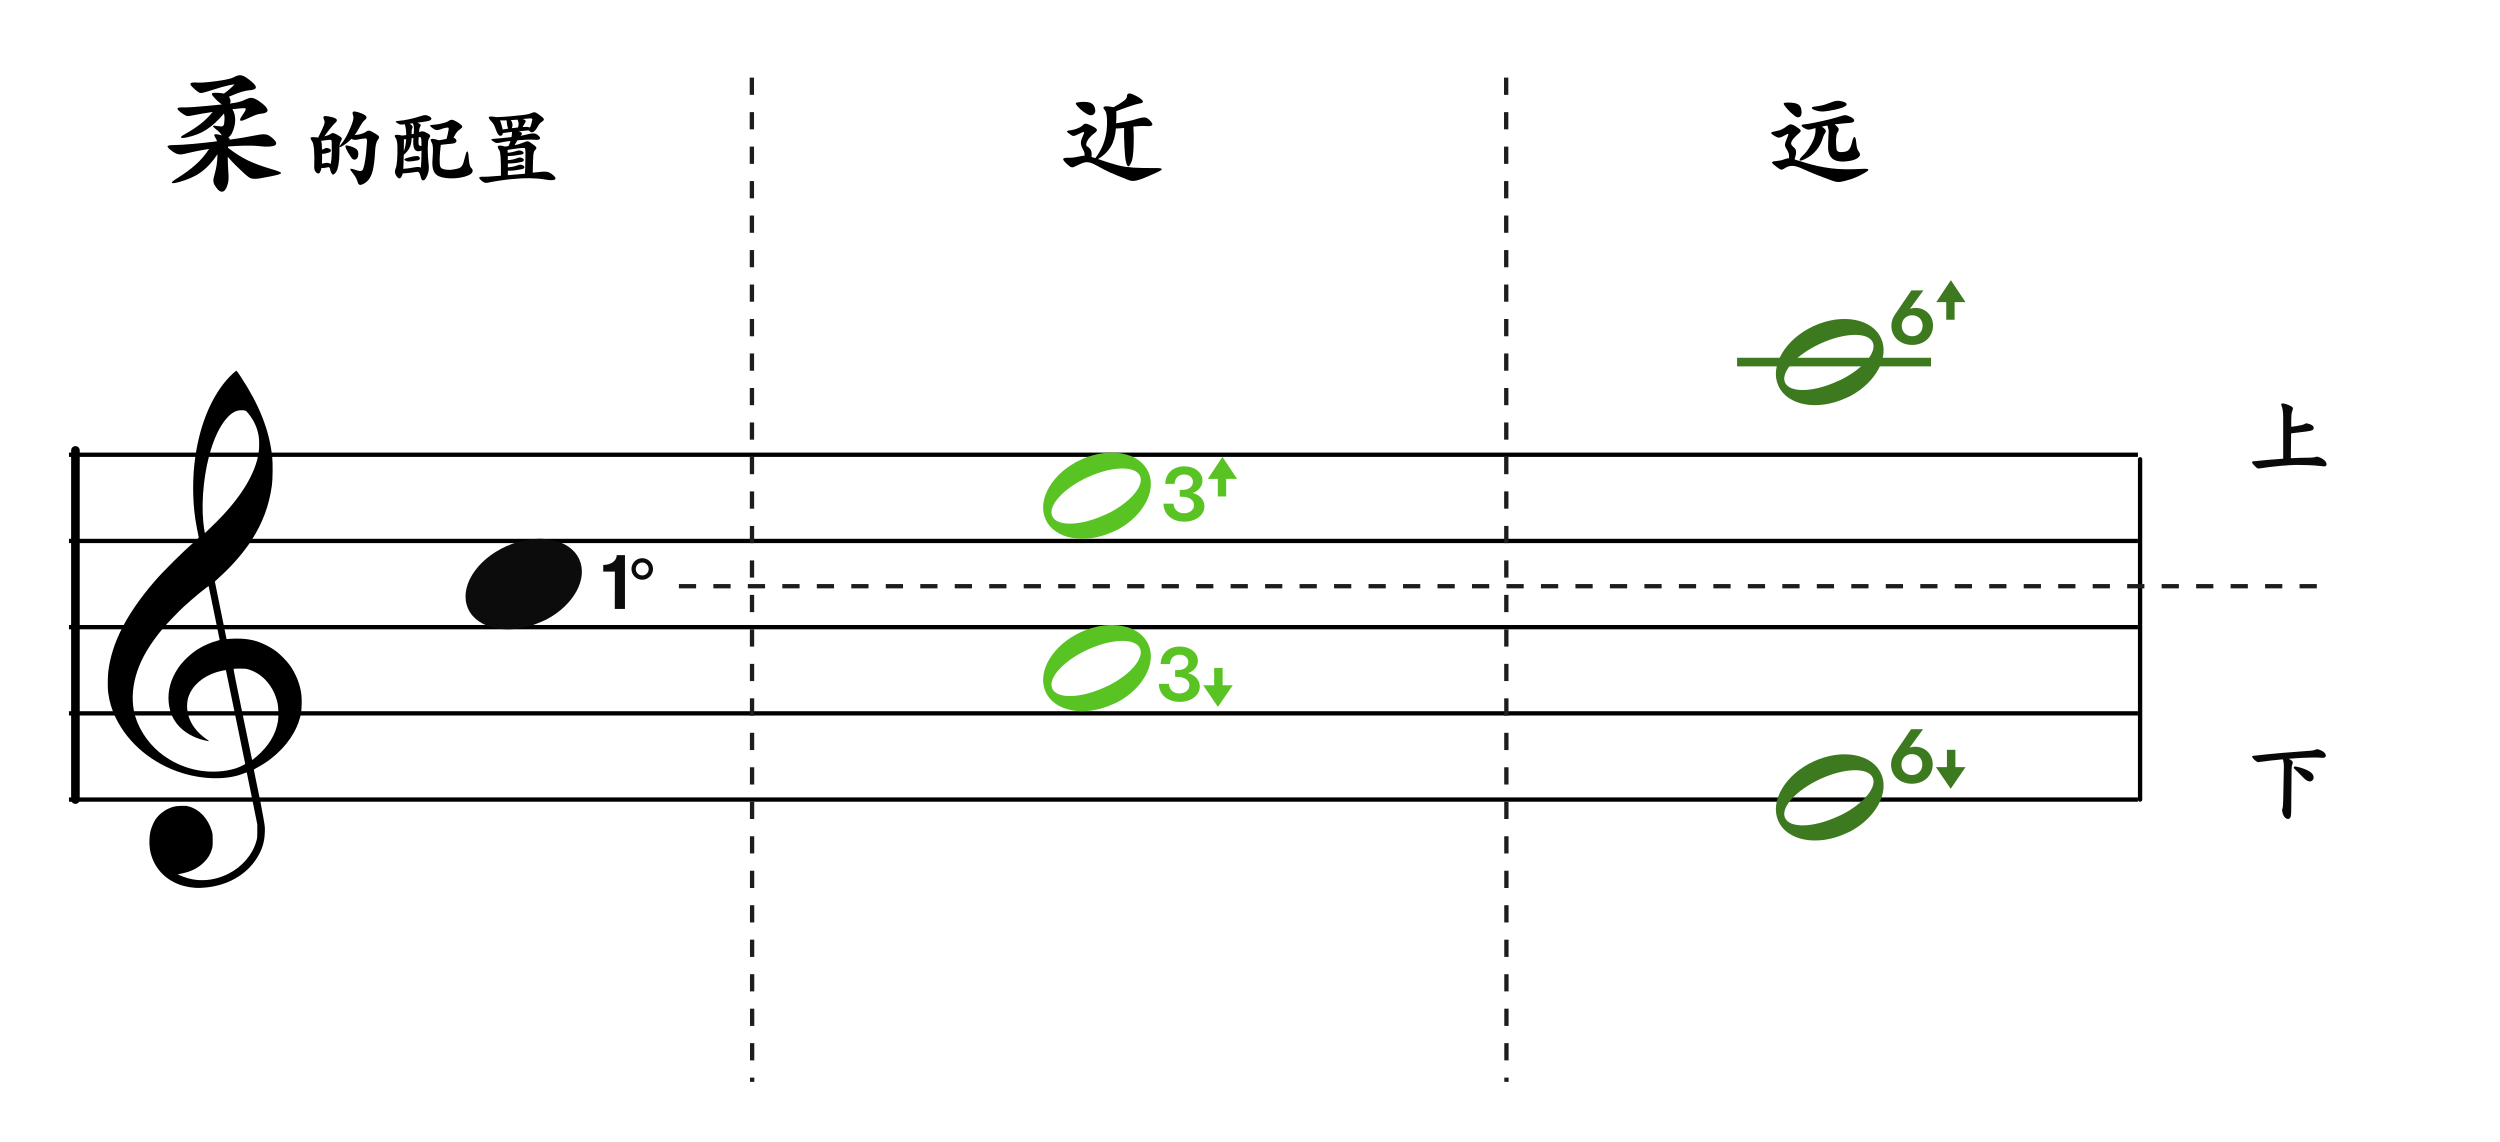 <?xml version="1.0" encoding="UTF-8" standalone="no"?><!DOCTYPE svg PUBLIC "-//W3C//DTD SVG 1.1//EN" "http://www.w3.org/Graphics/SVG/1.1/DTD/svg11.dtd"><svg width="580.0px" height="265.0px" viewBox="0 0 580 265" version="1.1" xmlns="http://www.w3.org/2000/svg" xmlns:xlink="http://www.w3.org/1999/xlink" xml:space="preserve" xmlns:serif="http://www.serif.com/" style="fill-rule:evenodd;clip-rule:evenodd;"><g id="M1-hamori-classification-juu"><g id="五線"><path id="horizon" d="M16,105.5l480,0" style="fill:none;stroke:#000;stroke-width:1px;"/><path id="horizon1" serif:id="horizon" d="M16,125.5l480,0" style="fill:none;stroke:#000;stroke-width:1px;"/><path id="horizon2" serif:id="horizon" d="M16,145.5l480,0" style="fill:none;stroke:#000;stroke-width:1px;"/><path id="horizon3" serif:id="horizon" d="M16,165.5l480,0" style="fill:none;stroke:#000;stroke-width:1px;"/><path id="horizon4" serif:id="horizon" d="M16,185.5l480,0" style="fill:none;stroke:#000;stroke-width:1px;"/></g><path id="bar" d="M17.5,104.5l-0,81" style="fill:none;stroke:#000;stroke-width:2px;stroke-linecap:round;stroke-linejoin:round;"/><path id="G-Clef" d="M45.162,205.963c-0.896,-0.067 -1.758,-0.212 -2.572,-0.434c-4.215,-1.144 -7.135,-4.322 -7.815,-8.51c-0.2,-1.227 -0.133,-3.147 0.148,-4.243c0.214,-0.839 0.733,-2.038 1.151,-2.663c0.705,-1.051 1.91,-2.046 3.112,-2.564c0.988,-0.428 1.52,-0.541 2.766,-0.585c0.988,-0.037 1.232,-0.021 1.803,0.127c2.488,0.639 4.503,2.772 5.377,5.693c0.197,0.66 0.215,0.827 0.219,2.125c0.003,1.232 -0.018,1.489 -0.173,2.037c-0.344,1.217 -0.932,2.198 -1.871,3.115c-1.375,1.348 -2.986,2.157 -5.161,2.597l-0.933,0.19l0.662,0.288c3.535,1.554 7.448,1.404 11.096,-0.419c3.193,-1.594 5.662,-4.479 6.511,-7.607c0.206,-0.756 0.218,-0.895 0.212,-2.334l-0.006,-1.529l-1.192,-5.916c-0.655,-3.254 -1.209,-5.976 -1.23,-6.05c-0.036,-0.115 -0.118,-0.099 -0.684,0.137c-3.656,1.527 -9.188,1.507 -14.237,-0.05c-6.917,-2.133 -12.563,-6.814 -15.506,-12.854c-0.918,-1.887 -1.454,-3.69 -1.751,-5.895c-0.133,-0.993 -0.112,-3.622 0.041,-4.871c0.82,-6.682 4.269,-13.382 10.772,-20.928c2.024,-2.348 6.454,-6.742 9.422,-9.347c0.79,-0.692 0.823,-0.736 0.762,-0.96c-0.137,-0.519 -0.614,-3.035 -0.762,-4.021c-0.683,-4.598 -0.682,-9.937 0.004,-14.609c1.077,-7.34 3.601,-13.508 7.275,-17.769c0.67,-0.778 2.088,-2.114 2.243,-2.114c0.05,0 0.48,0.589 0.953,1.309c4.397,6.662 6.723,12.596 7.359,18.761c0.158,1.542 0.114,5.159 -0.082,6.57c-0.644,4.656 -2.147,8.697 -4.725,12.7c-1.685,2.621 -4.224,5.599 -6.815,7.999c-0.591,0.549 -1.214,1.126 -1.383,1.284l-0.306,0.286l1.357,6.676l1.356,6.678l0.672,-0.052c1.889,-0.152 3.885,-0.041 5.312,0.292c1.899,0.446 4.037,1.463 5.636,2.68c0.892,0.68 2.377,2.199 3.004,3.074c1.499,2.09 2.477,4.582 2.75,7.001c0.136,1.197 0.055,3.525 -0.153,4.493c-0.823,3.832 -3.259,7.435 -6.97,10.306c-0.918,0.71 -2.256,1.567 -3.228,2.07c-0.658,0.341 -0.715,0.387 -0.672,0.565c0.083,0.337 1.138,5.465 1.532,7.444c0.207,1.039 0.525,2.76 0.708,3.824c0.322,1.872 0.332,1.969 0.288,3.179c-0.078,2.3 -0.656,4.098 -1.96,6.117c-2.485,3.844 -6.937,6.295 -12.129,6.677c-1.097,0.08 -1.45,0.086 -2.187,0.03Zm6.583,-27.078c0.977,-0.115 2.214,-0.381 3.016,-0.651c0.982,-0.329 2.167,-0.914 2.12,-1.047c-0.022,-0.059 -1.026,-4.955 -2.232,-10.883c-1.206,-5.927 -2.212,-10.796 -2.236,-10.82c-0.023,-0.024 -0.424,0.032 -0.89,0.127c-3.416,0.692 -6.219,2.651 -7.447,5.205c-0.387,0.805 -0.535,1.332 -0.635,2.252c-0.212,1.955 0.417,4.102 1.703,5.804c0.749,0.993 1.89,2.054 2.937,2.734c0.401,0.26 0.478,0.388 0.197,0.327c-0.098,-0.02 -0.442,-0.095 -0.764,-0.163c-2.533,-0.547 -4.982,-1.98 -6.371,-3.723c-1.22,-1.533 -1.839,-3.127 -2.016,-5.199c-0.226,-2.641 0.466,-5.187 2.084,-7.683c1.045,-1.612 2.849,-3.367 4.656,-4.529c1.309,-0.843 3.293,-1.703 4.645,-2.014c0.247,-0.056 0.449,-0.129 0.449,-0.159c0,-0.087 -2.504,-12.339 -2.546,-12.456c-0.061,-0.172 -3.455,2.612 -5.742,4.707c-1.261,1.156 -3.945,3.95 -4.919,5.122c-2.941,3.537 -4.841,6.719 -5.904,9.88c-1.068,3.188 -1.334,6.256 -0.788,9.16c0.664,3.53 2.941,7.224 5.986,9.712c4.136,3.377 9.403,4.917 14.697,4.297Zm7.76,-3.357c2.819,-2.421 4.487,-5.175 4.98,-8.215c0.166,-1.019 0.122,-3.168 -0.08,-4.118c-0.825,-3.849 -3.344,-6.821 -6.664,-7.862c-0.654,-0.206 -0.805,-0.222 -2.094,-0.224c-0.817,-0 -1.417,0.03 -1.458,0.078c-0.041,0.047 0.802,4.276 2.112,10.584c1.199,5.777 2.181,10.514 2.183,10.528c0.008,0.064 0.351,-0.196 1.021,-0.771Zm-9.221,-54.512c5.675,-5.681 9.029,-11.213 9.728,-16.053c0.157,-1.09 0.155,-2.867 -0.006,-3.836c-0.322,-1.932 -1.11,-3.629 -2.45,-5.265c-0.532,-0.65 -0.612,-0.684 -1.618,-0.682c-1.108,0.002 -2.116,0.528 -3.161,1.65c-1.733,1.854 -3.181,4.885 -4.248,8.877c-1.483,5.559 -1.939,12.511 -1.125,17.22l0.127,0.744l0.794,-0.744c0.436,-0.41 1.316,-1.269 1.959,-1.911Z"/><g id="Note"><path id="note" d="M126.807,143.706c6.295,-3.342 9.648,-9.391 7.585,-13.942c-2.2,-4.855 -9.763,-6.225 -16.88,-3.059c-7.118,3.166 -11.107,9.677 -8.907,14.531c2.2,4.855 9.764,6.225 16.88,3.059c0.445,-0.198 0.903,-0.365 1.322,-0.589Z" style="fill:#0c0c0c;fill-rule:nonzero;"/></g><g id="int-1"><path id="Combined-Shape" d="M144.989,141.276l-0,-12.492l-1.908,-0c-0,1.314 -1.314,2.286 -3.132,2.286l-0,1.548l2.7,-0l-0.018,8.658l2.358,-0Z" style="fill:#0c0c0c;fill-rule:nonzero;"/><circle id="Oval" cx="149" cy="132" r="2" style="fill:none;stroke:#0c0c0c;stroke-width:1px;"/></g><g id="int-up"><path id="Combined-Shape1" serif:id="Combined-Shape" d="M274.781,108.189c2.394,0 4.194,1.422 4.194,3.276c-0,1.314 -0.9,2.448 -2.286,2.898c1.638,0.414 2.736,1.602 2.736,3.114c-0,1.998 -1.962,3.546 -4.662,3.546c-2.772,0 -4.788,-1.602 -4.842,-4.176l2.34,0c0.054,1.422 1.098,2.232 2.43,2.232c1.35,0 2.322,-0.81 2.322,-1.89c-0,-1.134 -1.08,-1.944 -2.7,-1.944l-0.612,0l-0,-1.584l0.612,0c1.476,0 2.448,-0.774 2.448,-1.872c-0,-1.026 -0.882,-1.71 -2.052,-1.71c-1.206,0 -2.142,0.756 -2.196,2.178l-2.178,0c0.09,-2.502 1.872,-4.068 4.446,-4.068Zm5.428,2.91l3.396,-5.099l3.395,5.099l-2.528,0l-0,4.08l-1.941,-0l0,-4.08l-2.322,0Z" style="fill:#58c322;"/></g><g id="int-down"><path id="Combined-Shape2" serif:id="Combined-Shape" d="M281.685,154.954l1.964,-0l-0,4.02l2.351,0l-3.436,5.026l-3.436,-5.026l2.557,0l0,-4.02Zm-7.975,-4.96c2.394,-0 4.194,1.422 4.194,3.276c0,1.314 -0.9,2.448 -2.286,2.898c1.638,0.414 2.736,1.602 2.736,3.114c0,1.998 -1.962,3.546 -4.662,3.546c-2.772,-0 -4.788,-1.602 -4.842,-4.176l2.34,-0c0.054,1.422 1.098,2.232 2.43,2.232c1.35,-0 2.322,-0.81 2.322,-1.89c0,-1.134 -1.08,-1.944 -2.7,-1.944l-0.612,-0l0,-1.584l0.612,-0c1.476,-0 2.448,-0.774 2.448,-1.872c0,-1.026 -0.882,-1.71 -2.052,-1.71c-1.206,-0 -2.142,0.756 -2.196,2.178l-2.178,-0c0.09,-2.502 1.872,-4.068 4.446,-4.068Z" style="fill:#58c322;"/></g><g id="half-note"><path id="half" d="M259.414,122.815c5.829,-3.183 8.934,-8.944 7.023,-13.278c-2.037,-4.624 -9.04,-5.928 -15.629,-2.913c-6.591,3.015 -10.285,9.216 -8.248,13.839c2.038,4.624 9.041,5.928 15.63,2.913c0.412,-0.189 0.836,-0.348 1.224,-0.561Zm-1.905,-3.921c-0.414,0.219 -0.833,0.381 -1.272,0.582c-5.618,2.571 -11.044,2.692 -12.111,0.27c-1.068,-2.421 2.626,-6.473 8.244,-9.044c5.617,-2.571 11.043,-2.691 12.111,-0.269c0.983,2.231 -2.086,5.895 -6.972,8.461Z" style="fill:#58c322;"/></g><g id="half-note1" serif:id="half-note"><path id="half1" serif:id="half" d="M259.414,162.815c5.829,-3.183 8.934,-8.944 7.023,-13.278c-2.037,-4.624 -9.04,-5.928 -15.629,-2.913c-6.591,3.015 -10.285,9.216 -8.248,13.839c2.038,4.624 9.041,5.928 15.63,2.913c0.412,-0.189 0.836,-0.348 1.224,-0.561Zm-1.905,-3.921c-0.414,0.219 -0.833,0.381 -1.272,0.582c-5.618,2.571 -11.044,2.692 -12.111,0.27c-1.068,-2.421 2.626,-6.473 8.244,-9.044c5.617,-2.571 11.043,-2.691 12.111,-0.269c0.983,2.231 -2.086,5.895 -6.972,8.461Z" style="fill:#58c322;"/></g><path id="bar1" serif:id="bar" d="M496.5,106.55l0,78.95" style="fill:none;stroke:#000;stroke-width:1px;stroke-linecap:round;stroke-linejoin:round;"/><g id="int-down1" serif:id="int-down"><path id="Combined-Shape3" serif:id="Combined-Shape" d="M451.685,173.954l1.964,-0l-0,4.02l2.351,0l-3.436,5.026l-3.436,-5.026l2.557,0l0,-4.02Zm-5.527,-4.78l-3.114,4.266c0.396,-0.126 0.828,-0.198 1.296,-0.198c2.268,-0 4.05,1.71 4.05,4.086c0,2.628 -2.034,4.5 -4.842,4.5c-2.79,-0 -4.824,-1.872 -4.824,-4.446c0,-0.99 0.324,-1.854 0.828,-2.592l3.816,-5.616l2.79,-0Zm-2.61,5.778c-1.404,-0 -2.412,1.008 -2.412,2.43c0,1.422 1.026,2.43 2.412,2.43c1.404,-0 2.43,-1.008 2.43,-2.43c0,-1.422 -1.008,-2.43 -2.43,-2.43Z" style="fill:#3d7a1f;"/></g><g id="half-note2" serif:id="half-note"><path id="half2" serif:id="half" d="M429.414,192.815c5.829,-3.183 8.934,-8.944 7.023,-13.278c-2.037,-4.624 -9.04,-5.928 -15.629,-2.913c-6.591,3.015 -10.285,9.216 -8.248,13.839c2.038,4.624 9.041,5.928 15.63,2.913c0.412,-0.189 0.836,-0.348 1.224,-0.561Zm-1.905,-3.921c-0.414,0.219 -0.833,0.381 -1.272,0.582c-5.618,2.571 -11.044,2.692 -12.111,0.27c-1.068,-2.421 2.626,-6.473 8.244,-9.044c5.617,-2.571 11.043,-2.691 12.111,-0.269c0.983,2.231 -2.086,5.895 -6.972,8.461Z" style="fill:#3d7a1f;"/></g><g id="int-up1" serif:id="int-up"><path id="Combined-Shape4" serif:id="Combined-Shape" d="M446.229,67.369l-3.114,4.266c0.396,-0.126 0.828,-0.198 1.296,-0.198c2.268,0 4.05,1.71 4.05,4.086c-0,2.628 -2.034,4.5 -4.842,4.5c-2.79,0 -4.824,-1.872 -4.824,-4.446c-0,-0.99 0.324,-1.854 0.828,-2.592l3.816,-5.616l2.79,0Zm-2.61,5.778c-1.404,0 -2.412,1.008 -2.412,2.43c-0,1.422 1.026,2.43 2.412,2.43c1.404,0 2.43,-1.008 2.43,-2.43c-0,-1.422 -1.008,-2.43 -2.43,-2.43Zm5.59,-3.048l3.396,-5.099l3.395,5.099l-2.528,0l-0,4.08l-1.941,-0l0,-4.08l-2.322,0Z" style="fill:#3d7a1f;"/></g><g id="half-note3" serif:id="half-note"><path id="half3" serif:id="half" d="M429.414,91.815c5.829,-3.183 8.934,-8.944 7.023,-13.278c-2.037,-4.624 -9.04,-5.928 -15.629,-2.913c-6.591,3.015 -10.285,9.216 -8.248,13.839c2.038,4.624 9.041,5.928 15.63,2.913c0.412,-0.189 0.836,-0.348 1.224,-0.561Zm-1.905,-3.921c-0.414,0.219 -0.833,0.381 -1.272,0.582c-5.618,2.571 -11.044,2.692 -12.111,0.27c-1.068,-2.421 2.626,-6.473 8.244,-9.044c5.617,-2.571 11.043,-2.691 12.111,-0.269c0.983,2.231 -2.086,5.895 -6.972,8.461Z" style="fill:#3d7a1f;"/></g><g id="do-line"><rect id="Rectangle" x="403" y="83" width="45" height="2" style="fill:#3d7a1f;"/></g><path d="M254.093,25.505c0.032,0.224 0.008,0.432 -0.072,0.624c-0.08,0.192 -0.204,0.34 -0.372,0.444c-0.168,0.104 -0.364,0.16 -0.588,0.168c-0.224,0.008 -0.464,-0.06 -0.72,-0.204c-0.368,-0.192 -0.752,-0.44 -1.152,-0.744c-0.4,-0.304 -0.808,-0.688 -1.224,-1.152c-0.32,-0.368 -0.44,-0.612 -0.36,-0.732c0.08,-0.12 0.472,-0.204 1.176,-0.252c1.136,-0.08 1.952,0.028 2.448,0.324c0.496,0.296 0.784,0.804 0.864,1.524Zm14.4,14.448c-1.248,0.576 -2.252,1.016 -3.012,1.32c-0.76,0.304 -1.376,0.508 -1.848,0.612c-0.472,0.104 -0.86,0.128 -1.164,0.072c-0.304,-0.056 -0.624,-0.156 -0.96,-0.3c-0.944,-0.384 -1.724,-0.7 -2.34,-0.948c-0.616,-0.248 -1.152,-0.476 -1.608,-0.684c-0.456,-0.208 -0.884,-0.416 -1.284,-0.624c-0.4,-0.208 -0.864,-0.456 -1.392,-0.744c-0.608,-0.336 -1.108,-0.588 -1.5,-0.756c-0.392,-0.168 -0.768,-0.26 -1.128,-0.276c-0.36,-0.016 -0.744,0.056 -1.152,0.216c-0.408,0.16 -0.924,0.4 -1.548,0.72c-0.192,0.096 -0.36,0.168 -0.504,0.216c-0.144,0.048 -0.284,0.06 -0.42,0.036c-0.136,-0.024 -0.28,-0.088 -0.432,-0.192c-0.152,-0.104 -0.34,-0.26 -0.564,-0.468c-0.368,-0.336 -0.632,-0.608 -0.792,-0.816c-0.16,-0.208 -0.216,-0.368 -0.168,-0.48c0.048,-0.112 0.2,-0.188 0.456,-0.228c0.256,-0.04 0.632,-0.052 1.128,-0.036c0.24,0.016 0.596,-0.012 1.068,-0.084c0.472,-0.072 0.988,-0.172 1.548,-0.3c0.144,-0.032 0.272,-0.052 0.384,-0.06c0.112,-0.008 0.232,-0.012 0.36,-0.012c0.016,-0.288 -0.004,-0.54 -0.06,-0.756c-0.056,-0.216 -0.148,-0.428 -0.276,-0.636c-0.272,-0.448 -0.44,-0.896 -0.504,-1.344c-0.064,-0.448 0.056,-0.992 0.36,-1.632c0.304,-0.64 0.416,-1.008 0.336,-1.104c-0.08,-0.096 -0.424,0.016 -1.032,0.336c-0.32,0.16 -0.58,0.284 -0.78,0.372c-0.2,0.088 -0.368,0.14 -0.504,0.156c-0.136,0.016 -0.26,0.004 -0.372,-0.036c-0.112,-0.04 -0.232,-0.108 -0.36,-0.204c-0.624,-0.416 -0.92,-0.688 -0.888,-0.816c0.032,-0.128 0.328,-0.216 0.888,-0.264c0.208,-0.016 0.444,-0.06 0.708,-0.132c0.264,-0.072 0.524,-0.156 0.78,-0.252c0.256,-0.096 0.492,-0.208 0.708,-0.336c0.216,-0.128 0.388,-0.256 0.516,-0.384c0.112,-0.128 0.224,-0.228 0.336,-0.3c0.112,-0.072 0.24,-0.108 0.384,-0.108c0.144,0 0.316,0.036 0.516,0.108c0.2,0.072 0.452,0.18 0.756,0.324c0.432,0.208 0.756,0.388 0.972,0.54c0.216,0.152 0.34,0.296 0.372,0.432c0.032,0.136 -0.012,0.272 -0.132,0.408c-0.12,0.136 -0.308,0.3 -0.564,0.492c-0.384,0.288 -0.708,0.588 -0.972,0.9c-0.264,0.312 -0.464,0.604 -0.6,0.876c-0.136,0.272 -0.208,0.516 -0.216,0.732c-0.008,0.216 0.06,0.364 0.204,0.444c0.416,0.24 0.712,0.536 0.888,0.888c0.176,0.352 0.224,0.88 0.144,1.584c0.128,0.032 0.264,0.072 0.408,0.12c0.144,0.048 0.304,0.096 0.48,0.144c0.768,-1.024 1.356,-2.04 1.764,-3.048c0.408,-1.008 0.692,-2.112 0.852,-3.312c0.048,-0.432 0.08,-0.892 0.096,-1.38c0.016,-0.488 0.012,-0.952 -0.012,-1.392c-0.024,-0.44 -0.072,-0.828 -0.144,-1.164c-0.072,-0.336 -0.164,-0.576 -0.276,-0.72c-0.192,-0.208 -0.316,-0.392 -0.372,-0.552c-0.056,-0.16 -0.016,-0.28 0.12,-0.36c0.136,-0.08 0.38,-0.112 0.732,-0.096c0.352,0.016 0.84,0.088 1.464,0.216c0.592,-0.32 1.084,-0.604 1.476,-0.852c0.392,-0.248 0.708,-0.468 0.948,-0.66c0.24,-0.192 0.412,-0.364 0.516,-0.516c0.104,-0.152 0.156,-0.292 0.156,-0.42c0,-0.432 0.152,-0.68 0.456,-0.744c0.304,-0.064 0.904,0.144 1.8,0.624c0.48,0.256 0.832,0.484 1.056,0.684c0.224,0.2 0.356,0.368 0.396,0.504c0.04,0.136 -0.004,0.244 -0.132,0.324c-0.128,0.08 -0.304,0.136 -0.528,0.168c-0.176,0.032 -0.368,0.072 -0.576,0.12c-0.208,0.048 -0.508,0.132 -0.9,0.252c-0.392,0.12 -0.904,0.292 -1.536,0.516c-0.632,0.224 -1.46,0.52 -2.484,0.888c0.016,0.496 0.02,0.988 0.012,1.476c-0.008,0.488 -0.028,0.94 -0.06,1.356c0.992,-0.144 1.924,-0.308 2.796,-0.492c0.872,-0.184 1.644,-0.388 2.316,-0.612c0.56,-0.176 1.04,-0.26 1.44,-0.252c0.4,0.008 0.784,0.196 1.152,0.564c1.152,1.104 0.896,1.584 -0.768,1.44c-0.32,-0.032 -0.74,-0.036 -1.26,-0.012c-0.52,0.024 -1.076,0.068 -1.668,0.132c0.048,0.656 0.076,1.392 0.084,2.208c0.008,0.816 -0.004,1.608 -0.036,2.376c-0.032,0.768 -0.084,1.468 -0.156,2.1c-0.072,0.632 -0.172,1.1 -0.3,1.404c-0.304,0.768 -0.556,1.148 -0.756,1.14c-0.2,-0.008 -0.388,-0.372 -0.564,-1.092c-0.08,-0.288 -0.148,-0.744 -0.204,-1.368c-0.056,-0.624 -0.104,-1.316 -0.144,-2.076c-0.04,-0.76 -0.068,-1.532 -0.084,-2.316c-0.016,-0.784 -0.016,-1.472 0,-2.064c-0.368,0.048 -0.704,0.08 -1.008,0.096c-0.304,0.016 -0.6,0.024 -0.888,0.024c-0.128,1.712 -0.528,3.128 -1.2,4.248c-0.672,1.12 -1.656,2.072 -2.952,2.856c0.976,0.336 1.832,0.62 2.568,0.852c0.736,0.232 1.416,0.428 2.04,0.588c0.624,0.16 1.224,0.28 1.8,0.36c0.576,0.08 1.204,0.144 1.884,0.192c0.68,0.048 1.436,0.076 2.268,0.084c0.832,0.008 1.816,0.012 2.952,0.012c0.816,0 1.244,0.076 1.284,0.228c0.04,0.152 -0.308,0.396 -1.044,0.732Z" style="fill-rule:nonzero;"/><path d="M427.576,23.575c0.576,0.176 0.856,0.392 0.84,0.648c-0.016,0.256 -0.352,0.504 -1.008,0.744c-0.496,0.176 -1.032,0.328 -1.608,0.456c-0.576,0.128 -1.128,0.232 -1.656,0.312c-0.384,0.064 -0.708,0.104 -0.972,0.12c-0.264,0.016 -0.508,0.016 -0.732,-0c-0.224,-0.016 -0.444,-0.048 -0.66,-0.096c-0.216,-0.048 -0.46,-0.12 -0.732,-0.216c-0.48,-0.176 -0.716,-0.344 -0.708,-0.504c0.008,-0.16 0.236,-0.264 0.684,-0.312c0.656,-0.08 1.216,-0.172 1.68,-0.276c0.464,-0.104 0.952,-0.26 1.464,-0.468c0.432,-0.176 0.808,-0.312 1.128,-0.408c0.32,-0.096 0.604,-0.156 0.852,-0.18c0.248,-0.024 0.484,-0.016 0.708,0.024c0.224,0.04 0.464,0.092 0.72,0.156Zm-9.624,2.208c0.064,0.688 -0.072,1.132 -0.408,1.332c-0.336,0.2 -0.736,0.116 -1.2,-0.252c-0.368,-0.288 -0.7,-0.572 -0.996,-0.852c-0.296,-0.28 -0.636,-0.652 -1.02,-1.116c-0.384,-0.464 -0.552,-0.764 -0.504,-0.9c0.048,-0.136 0.32,-0.204 0.816,-0.204c0.608,-0 1.12,0.032 1.536,0.096c0.416,0.064 0.748,0.172 0.996,0.324c0.248,0.152 0.432,0.356 0.552,0.612c0.12,0.256 0.196,0.576 0.228,0.96Zm13.32,9.432c0.144,0.176 0.224,0.368 0.24,0.576c0.016,0.208 -0.06,0.408 -0.228,0.6c-0.168,0.192 -0.436,0.376 -0.804,0.552c-0.368,0.176 -0.864,0.312 -1.488,0.408c-1.392,0.24 -2.512,0.164 -3.36,-0.228c-0.848,-0.392 -1.344,-1.18 -1.488,-2.364c-0.016,-0.096 -0.024,-0.32 -0.024,-0.672c-0,-0.352 0.008,-0.732 0.024,-1.14c0.016,-0.408 0.032,-0.804 0.048,-1.188c0.016,-0.384 0.032,-0.672 0.048,-0.864c0.032,-0.208 0.028,-0.452 -0.012,-0.732c-0.04,-0.28 -0.132,-0.628 -0.276,-1.044c-0.192,0.032 -0.4,0.072 -0.624,0.12c-0.224,0.048 -0.448,0.096 -0.672,0.144c0.272,0.176 0.48,0.336 0.624,0.48c0.144,0.144 0.24,0.276 0.288,0.396c0.048,0.12 0.048,0.236 -0,0.348c-0.048,0.112 -0.12,0.24 -0.216,0.384c-0.08,0.112 -0.16,0.252 -0.24,0.42c-0.08,0.168 -0.136,0.308 -0.168,0.42c-0.272,1.056 -0.764,2.036 -1.476,2.94c-0.712,0.904 -1.66,1.636 -2.844,2.196c-0.32,0.144 -0.576,0.236 -0.768,0.276c-0.192,0.04 -0.308,0.016 -0.348,-0.072c-0.04,-0.088 0.016,-0.236 0.168,-0.444c0.152,-0.208 0.412,-0.488 0.78,-0.84c0.192,-0.176 0.392,-0.396 0.6,-0.66c0.208,-0.264 0.408,-0.544 0.6,-0.84c0.192,-0.296 0.372,-0.592 0.54,-0.888c0.168,-0.296 0.3,-0.556 0.396,-0.78c0.224,-0.48 0.392,-0.98 0.504,-1.5c0.112,-0.52 0.144,-1.02 0.096,-1.5c-0.128,0.032 -0.264,0.068 -0.408,0.108c-0.144,0.04 -0.296,0.084 -0.456,0.132c-0.288,0.08 -0.548,0.12 -0.78,0.12c-0.232,-0 -0.556,-0.12 -0.972,-0.36c-0.48,-0.288 -0.68,-0.504 -0.6,-0.648c0.08,-0.144 0.328,-0.224 0.744,-0.24c0.176,-0 0.468,-0.036 0.876,-0.108c0.408,-0.072 0.872,-0.16 1.392,-0.264c0.52,-0.104 1.072,-0.22 1.656,-0.348c0.584,-0.128 1.152,-0.26 1.704,-0.396c0.552,-0.136 1.06,-0.272 1.524,-0.408c0.464,-0.136 0.84,-0.252 1.128,-0.348c0.24,-0.08 0.448,-0.14 0.624,-0.18c0.176,-0.04 0.348,-0.056 0.516,-0.048c0.168,0.008 0.344,0.044 0.528,0.108c0.184,0.064 0.404,0.16 0.66,0.288c0.64,0.32 0.92,0.624 0.84,0.912c-0.08,0.288 -0.448,0.448 -1.104,0.48c-0.352,0.032 -0.828,0.072 -1.428,0.12c-0.6,0.048 -1.268,0.12 -2.004,0.216c0.288,0.24 0.508,0.44 0.66,0.6c0.152,0.16 0.244,0.308 0.276,0.444c0.032,0.136 0.02,0.272 -0.036,0.408c-0.056,0.136 -0.14,0.292 -0.252,0.468c-0.16,0.224 -0.264,0.672 -0.312,1.344c-0.048,0.672 -0.016,1.488 0.096,2.448c0.032,0.288 0.18,0.496 0.444,0.624c0.264,0.128 0.748,0.136 1.452,0.024c0.432,-0.064 0.776,-0.244 1.032,-0.54c0.256,-0.296 0.472,-0.82 0.648,-1.572c0.192,-0.848 0.384,-1.288 0.576,-1.32c0.192,-0.032 0.328,0.336 0.408,1.104c0.032,0.336 0.064,0.624 0.096,0.864c0.032,0.24 0.072,0.448 0.12,0.624c0.048,0.176 0.108,0.332 0.18,0.468c0.072,0.136 0.156,0.26 0.252,0.372Zm1.152,4.992c-0.336,0.192 -0.664,0.368 -0.984,0.528c-0.32,0.16 -0.644,0.308 -0.972,0.444c-0.328,0.136 -0.672,0.264 -1.032,0.384c-0.36,0.12 -0.756,0.236 -1.188,0.348c-0.368,0.096 -0.688,0.172 -0.96,0.228c-0.272,0.056 -0.52,0.084 -0.744,0.084c-0.224,-0 -0.44,-0.02 -0.648,-0.06c-0.208,-0.04 -0.44,-0.108 -0.696,-0.204c-0.784,-0.288 -1.484,-0.548 -2.1,-0.78c-0.616,-0.232 -1.188,-0.452 -1.716,-0.66c-0.528,-0.208 -1.036,-0.416 -1.524,-0.624c-0.488,-0.208 -0.996,-0.432 -1.524,-0.672c-0.528,-0.24 -0.996,-0.424 -1.404,-0.552c-0.408,-0.128 -0.784,-0.192 -1.128,-0.192c-0.344,-0 -0.672,0.056 -0.984,0.168c-0.312,0.112 -0.644,0.288 -0.996,0.528c-0.224,0.16 -0.44,0.216 -0.648,0.168c-0.208,-0.048 -0.544,-0.256 -1.008,-0.624c-0.368,-0.272 -0.64,-0.492 -0.816,-0.66c-0.176,-0.168 -0.256,-0.3 -0.24,-0.396c0.016,-0.096 0.128,-0.168 0.336,-0.216c0.208,-0.048 0.504,-0.088 0.888,-0.12c0.352,-0.032 0.688,-0.088 1.008,-0.168c0.32,-0.08 0.616,-0.176 0.888,-0.288c0.256,-0.096 0.528,-0.144 0.816,-0.144c0.048,-0.432 0.032,-0.792 -0.048,-1.08c-0.08,-0.288 -0.256,-0.648 -0.528,-1.08c-0.128,-0.192 -0.22,-0.364 -0.276,-0.516c-0.056,-0.152 -0.08,-0.32 -0.072,-0.504c0.008,-0.184 0.056,-0.408 0.144,-0.672c0.088,-0.264 0.228,-0.612 0.42,-1.044c0.176,-0.4 0.24,-0.64 0.192,-0.72c-0.048,-0.08 -0.184,-0.056 -0.408,0.072c-0.4,0.24 -0.728,0.416 -0.984,0.528c-0.256,0.112 -0.472,0.18 -0.648,0.204c-0.176,0.024 -0.34,0.008 -0.492,-0.048c-0.152,-0.056 -0.332,-0.148 -0.54,-0.276c-0.64,-0.368 -0.94,-0.624 -0.9,-0.768c0.04,-0.144 0.42,-0.28 1.14,-0.408c0.56,-0.096 1.02,-0.236 1.38,-0.42c0.36,-0.184 0.7,-0.404 1.02,-0.66c0.208,-0.16 0.392,-0.284 0.552,-0.372c0.16,-0.088 0.32,-0.128 0.48,-0.12c0.16,0.008 0.34,0.056 0.54,0.144c0.2,0.088 0.444,0.228 0.732,0.42c0.304,0.192 0.536,0.356 0.696,0.492c0.16,0.136 0.26,0.26 0.3,0.372c0.04,0.112 0.02,0.216 -0.06,0.312c-0.08,0.096 -0.2,0.216 -0.36,0.36c-0.496,0.432 -0.88,0.804 -1.152,1.116c-0.272,0.312 -0.456,0.584 -0.552,0.816c-0.096,0.232 -0.112,0.436 -0.048,0.612c0.064,0.176 0.192,0.344 0.384,0.504c0.208,0.176 0.372,0.34 0.492,0.492c0.12,0.152 0.196,0.336 0.228,0.552c0.032,0.216 0.02,0.476 -0.036,0.78c-0.056,0.304 -0.156,0.696 -0.3,1.176c0.256,0.08 0.548,0.172 0.876,0.276c0.328,0.104 0.708,0.22 1.14,0.348c1.104,0.352 2.176,0.644 3.216,0.876c1.04,0.232 2.1,0.416 3.18,0.552c1.08,0.136 2.212,0.212 3.396,0.228c1.184,0.016 2.48,-0.016 3.888,-0.096c0.896,-0.048 1.372,0.008 1.428,0.168c0.056,0.16 -0.292,0.448 -1.044,0.864Z" style="fill-rule:nonzero;"/><path id="Path-9" d="M174.431,18.01l0.069,232.99" style="fill:none;stroke:#1d1d1d;stroke-width:1px;stroke-dasharray:4,4;"/><path id="Path-91" serif:id="Path-9" d="M537.5,136l-380,0" style="fill:none;stroke:#1d1d1d;stroke-width:1px;stroke-dasharray:4,4;"/><path id="Path-92" serif:id="Path-9" d="M349.431,18.01l0.069,232.99" style="fill:none;stroke:#1d1d1d;stroke-width:1px;stroke-dasharray:4,4;"/><path id="上" d="M524.04,108.7c3.24,-0.52 7.16,-0.84 8.68,-0.84c1.78,0 3.78,0.04 5.64,0.26c0.46,0.06 0.7,0.08 0.88,0.08c0.3,0 0.52,-0.14 0.52,-0.5c0,-0.88 -1.4,-1.62 -2.22,-1.76c-0.56,0.16 -0.96,0.24 -1.58,0.24c-1.42,0 -2.92,0.04 -4.48,0.12l0.06,-5.76c1.4,-0.16 2.88,-0.34 4.2,-0.54c0.78,-0.12 1.04,-0.32 1.04,-0.78c0,-0.28 -0.34,-0.8 -1.78,-1.02c-0.38,0.24 -0.7,0.36 -1.12,0.44c-0.82,0.18 -1.54,0.28 -2.32,0.38l0.02,-1.96c0,-0.78 0.06,-1.22 0.22,-1.68c0.1,-0.28 0.16,-0.46 0.16,-0.58c0,-0.22 -0.1,-0.38 -0.46,-0.56c-0.94,-0.52 -1.64,-0.64 -1.96,-0.64c-0.22,0 -0.3,0.06 -0.3,0.22c0,0.08 0.02,0.16 0.06,0.26c0.26,0.64 0.4,1.4 0.4,2.8l0,9.54c-2.26,0.14 -4.56,0.36 -6.86,0.6c-0.34,0.02 -0.36,0.14 -0.36,0.26c0,0.16 0.4,0.64 0.98,1.18c0.16,0.16 0.38,0.24 0.58,0.24Z" style="fill:#0a0a0a;fill-rule:nonzero;"/><path id="下" d="M530.84,190c0.5,0 0.72,-0.5 0.72,-1.7l0.08,-9.3c-0,-1.1 0.12,-1.52 0.2,-1.72c0.06,-0.16 0.08,-0.28 0.08,-0.4c-0,-0.22 -0.16,-0.46 -0.94,-0.84c1.94,-0.18 4.56,-0.3 5.84,-0.3c0.36,0 0.72,0 1.1,0.02c0.46,0.02 0.78,0.06 0.96,0.06c0.48,-0.02 0.72,-0.18 0.72,-0.54c-0,-0.72 -1.26,-1.38 -2.08,-1.48c-0.56,0.26 -1.02,0.34 -1.64,0.38c-4.28,0.3 -8.58,0.64 -13.02,1.16c-0.3,0.04 -0.36,0.06 -0.36,0.16c-0,0.16 0.14,0.4 0.5,0.76c0.3,0.3 0.7,0.56 0.9,0.56c2,-0.28 3.92,-0.5 5.72,-0.66c0.16,0.46 0.24,0.96 0.24,1.84l-0.16,7.78c-0.02,1.02 -0.08,1.62 -0.26,2.14c0.12,1.28 0.72,2.08 1.4,2.08Zm5.1,-8.7c0.32,0 0.82,-0.34 0.82,-0.92c-0,-0.52 -0.28,-0.98 -0.94,-1.4c-0.64,-0.4 -1.98,-0.94 -3.18,-1.14l-0.14,-0.02c-0.22,-0 -0.36,0.12 -0.36,0.26c-0,0.1 0.06,0.2 0.18,0.3c0.76,0.7 1.52,1.48 2.12,2.1c0.5,0.5 1,0.82 1.5,0.82Z" style="fill:#080808;fill-rule:nonzero;"/><path d="M63.269,32.095c0.4,0.34 0.655,0.65 0.765,0.93c0.11,0.28 0.035,0.505 -0.225,0.675c-0.26,0.17 -0.72,0.275 -1.38,0.315c-0.66,0.04 -1.56,-0.01 -2.7,-0.15c-0.32,-0.04 -0.74,-0.065 -1.26,-0.075c-0.52,-0.01 -1.095,-0.01 -1.725,-0c-0.63,0.01 -1.275,0.035 -1.935,0.075c-0.66,0.04 -1.29,0.08 -1.89,0.12l-0.03,0.3c0.82,0.62 1.59,1.165 2.31,1.635c0.72,0.47 1.465,0.89 2.235,1.26c0.77,0.37 1.585,0.715 2.445,1.035c0.86,0.32 1.83,0.64 2.91,0.96c1.62,0.46 2.43,0.785 2.43,0.975c0,0.19 -0.76,0.435 -2.28,0.735c-1.12,0.22 -1.995,0.385 -2.625,0.495c-0.63,0.11 -1.145,0.145 -1.545,0.105c-0.4,-0.04 -0.745,-0.16 -1.035,-0.36c-0.29,-0.2 -0.645,-0.49 -1.065,-0.87c-0.72,-0.66 -1.375,-1.285 -1.965,-1.875c-0.59,-0.59 -1.215,-1.255 -1.875,-1.995c0.02,0.7 0.04,1.38 0.06,2.04c0.02,0.66 0.05,1.18 0.09,1.56c0.06,0.58 0.07,1.16 0.03,1.74c-0.04,0.58 -0.2,1.19 -0.48,1.83c-0.28,0.6 -0.62,0.91 -1.02,0.93c-0.4,0.02 -0.83,-0.28 -1.29,-0.9c-0.22,-0.3 -0.385,-0.555 -0.495,-0.765c-0.11,-0.21 -0.18,-0.435 -0.21,-0.675c-0.03,-0.24 -0.015,-0.51 0.045,-0.81c0.06,-0.3 0.16,-0.69 0.3,-1.17c0.16,-0.58 0.295,-1.215 0.405,-1.905c0.11,-0.69 0.175,-1.515 0.195,-2.475c-0.64,0.96 -1.29,1.79 -1.95,2.49c-0.66,0.7 -1.35,1.3 -2.07,1.8c-0.72,0.5 -1.485,0.92 -2.295,1.26c-0.81,0.34 -1.675,0.64 -2.595,0.9c-1.06,0.28 -1.62,0.34 -1.68,0.18c-0.06,-0.16 0.36,-0.52 1.26,-1.08c1.56,-0.96 2.95,-1.975 4.17,-3.045c1.22,-1.07 2.29,-2.315 3.21,-3.735c-1.26,0.2 -2.345,0.395 -3.255,0.585c-0.91,0.19 -1.595,0.345 -2.055,0.465c-0.72,0.2 -1.3,0.265 -1.74,0.195c-0.44,-0.07 -0.95,-0.315 -1.53,-0.735c-0.76,-0.56 -1.11,-0.935 -1.05,-1.125c0.06,-0.19 0.57,-0.285 1.53,-0.285c0.5,-0 1.115,-0.025 1.845,-0.075c0.73,-0.05 1.53,-0.11 2.4,-0.18c0.87,-0.07 1.79,-0.16 2.76,-0.27c0.97,-0.11 1.945,-0.225 2.925,-0.345c-0.06,-0.26 -0.13,-0.44 -0.21,-0.54c-0.16,-0.28 -0.28,-0.505 -0.36,-0.675c-0.08,-0.17 -0.08,-0.29 0,-0.36c0.08,-0.07 0.25,-0.09 0.51,-0.06c0.26,0.03 0.65,0.115 1.17,0.255c-0.16,-0.3 -0.36,-0.565 -0.6,-0.795c-0.24,-0.23 -0.51,-0.455 -0.81,-0.675c-0.44,-0.34 -0.64,-0.57 -0.6,-0.69c0.04,-0.12 0.37,-0.12 0.99,-0c0.62,0.12 1.03,0.125 1.23,0.015c0.2,-0.11 0.32,-0.345 0.36,-0.705c0.04,-0.36 0.065,-0.72 0.075,-1.08c0.01,-0.36 -0.035,-0.74 -0.135,-1.14c-0.7,0.84 -1.385,1.565 -2.055,2.175c-0.67,0.61 -1.345,1.135 -2.025,1.575c-0.68,0.44 -1.385,0.8 -2.115,1.08c-0.73,0.28 -1.505,0.51 -2.325,0.69c-0.8,0.18 -1.275,0.205 -1.425,0.075c-0.15,-0.13 0.155,-0.405 0.915,-0.825c1.32,-0.74 2.495,-1.505 3.525,-2.295c1.03,-0.79 1.995,-1.735 2.895,-2.835c-0.88,0.12 -1.71,0.25 -2.49,0.39c-0.78,0.14 -1.42,0.26 -1.92,0.36c-0.32,0.06 -0.575,0.11 -0.765,0.15c-0.19,0.04 -0.35,0.06 -0.48,0.06c-0.13,-0 -0.24,-0.01 -0.33,-0.03c-0.09,-0.02 -0.195,-0.06 -0.315,-0.12c-0.12,-0.06 -0.275,-0.15 -0.465,-0.27c-0.19,-0.12 -0.355,-0.23 -0.495,-0.33c-0.7,-0.52 -1,-0.87 -0.9,-1.05c0.1,-0.18 0.62,-0.25 1.56,-0.21c0.18,-0 0.425,-0.005 0.735,-0.015c0.31,-0.01 0.78,-0.035 1.41,-0.075c0.63,-0.04 1.47,-0.11 2.52,-0.21c1.05,-0.1 2.405,-0.23 4.065,-0.39c-0.32,-0.22 -0.63,-0.465 -0.93,-0.735c-0.3,-0.27 -0.62,-0.605 -0.96,-1.005c-0.4,-0.42 -0.53,-0.695 -0.39,-0.825c0.14,-0.13 0.56,-0.175 1.26,-0.135c0.6,0.02 1.1,0.08 1.5,0.18c0.34,-0.26 0.63,-0.485 0.87,-0.675c0.24,-0.19 0.45,-0.365 0.63,-0.525c0.18,-0.16 0.345,-0.315 0.495,-0.465c0.15,-0.15 0.305,-0.315 0.465,-0.495c-0.82,0.1 -1.785,0.31 -2.895,0.63c-1.11,0.32 -2.325,0.69 -3.645,1.11c-0.58,0.18 -0.99,0.275 -1.23,0.285c-0.24,0.01 -0.5,-0.095 -0.78,-0.315c-0.16,-0.12 -0.32,-0.245 -0.48,-0.375c-0.16,-0.13 -0.32,-0.275 -0.48,-0.435c-0.56,-0.5 -0.795,-0.86 -0.705,-1.08c0.09,-0.22 0.635,-0.29 1.635,-0.21c0.26,0.02 0.615,0.02 1.065,-0c0.45,-0.02 0.95,-0.06 1.5,-0.12c0.55,-0.06 1.125,-0.13 1.725,-0.21c0.6,-0.08 1.165,-0.165 1.695,-0.255c0.53,-0.09 1,-0.19 1.41,-0.3c0.41,-0.11 0.715,-0.215 0.915,-0.315c0.34,-0.18 0.64,-0.315 0.9,-0.405c0.26,-0.09 0.51,-0.125 0.75,-0.105c0.24,0.02 0.495,0.09 0.765,0.21c0.27,0.12 0.575,0.31 0.915,0.57c0.62,0.46 1.08,0.845 1.38,1.155c0.3,0.31 0.465,0.57 0.495,0.78c0.03,0.21 -0.06,0.375 -0.27,0.495c-0.21,0.12 -0.505,0.2 -0.885,0.24c-0.38,0.04 -0.725,0.085 -1.035,0.135c-0.31,0.05 -0.65,0.13 -1.02,0.24c-0.37,0.11 -0.79,0.255 -1.26,0.435c-0.47,0.18 -1.055,0.42 -1.755,0.72c0.4,0.64 0.47,1.17 0.21,1.59c0.5,-0.06 0.935,-0.125 1.305,-0.195c0.37,-0.07 0.695,-0.145 0.975,-0.225c0.28,-0.08 0.525,-0.165 0.735,-0.255c0.21,-0.09 0.425,-0.185 0.645,-0.285c0.26,-0.12 0.5,-0.215 0.72,-0.285c0.22,-0.07 0.445,-0.095 0.675,-0.075c0.23,0.02 0.48,0.09 0.75,0.21c0.27,0.12 0.585,0.3 0.945,0.54c0.68,0.46 1.175,0.865 1.485,1.215c0.31,0.35 0.475,0.64 0.495,0.87c0.02,0.23 -0.095,0.415 -0.345,0.555c-0.25,0.14 -0.605,0.23 -1.065,0.27c-0.5,0.04 -1.025,0.17 -1.575,0.39c-0.55,0.22 -1.245,0.53 -2.085,0.93c-0.58,0.28 -0.98,0.38 -1.2,0.3c-0.22,-0.08 -0.11,-0.44 0.33,-1.08c0.28,-0.42 0.495,-0.755 0.645,-1.005c0.15,-0.25 0.23,-0.435 0.24,-0.555c0.01,-0.12 -0.04,-0.195 -0.15,-0.225c-0.11,-0.03 -0.285,-0.035 -0.525,-0.015c-0.34,0.02 -0.71,0.05 -1.11,0.09c-0.4,0.04 -0.84,0.09 -1.32,0.15c0.22,0.32 0.385,0.695 0.495,1.125c0.11,0.43 0.165,0.89 0.165,1.38c0,0.49 -0.065,0.995 -0.195,1.515c-0.13,0.52 -0.315,1.03 -0.555,1.53c-0.22,0.46 -0.51,0.79 -0.87,0.99c0.24,0.1 0.36,0.27 0.36,0.51c1.04,-0.14 1.99,-0.28 2.85,-0.42c0.86,-0.14 1.62,-0.28 2.28,-0.42c0.8,-0.16 1.45,-0.275 1.95,-0.345c0.5,-0.07 0.91,-0.08 1.23,-0.03c0.32,0.05 0.6,0.15 0.84,0.3c0.24,0.15 0.51,0.355 0.81,0.615Z" style="fill-rule:nonzero;"/><g><path d="M79.002,32.937c-0.053,0.093 -0.097,0.193 -0.13,0.3c-0.033,0.106 -0.06,0.256 -0.08,0.45c-0.02,0.193 -0.033,0.436 -0.04,0.73c-0.007,0.293 -0.01,0.666 -0.01,1.12c-0,0.426 -0.02,0.883 -0.06,1.37c-0.04,0.486 -0.113,1.03 -0.22,1.63c-0.093,0.533 -0.257,0.983 -0.49,1.35c-0.233,0.366 -0.457,0.57 -0.67,0.61c-0.12,0.026 -0.26,-0.09 -0.42,-0.35c-0.16,-0.26 -0.28,-0.637 -0.36,-1.13c-0.013,-0.054 -0.06,-0.11 -0.14,-0.17c-0.08,-0.06 -0.167,-0.077 -0.26,-0.05c-0.307,0.066 -0.57,0.116 -0.79,0.15c-0.22,0.033 -0.47,0.036 -0.75,0.01c-0.067,0.346 -0.163,0.65 -0.29,0.91c-0.127,0.26 -0.25,0.39 -0.37,0.39c-0.267,-0 -0.51,-0.14 -0.73,-0.42c-0.22,-0.28 -0.317,-0.74 -0.29,-1.38c0.027,-0.694 0.037,-1.35 0.03,-1.97c-0.007,-0.62 -0.03,-1.177 -0.07,-1.67c-0.04,-0.494 -0.097,-0.917 -0.17,-1.27c-0.073,-0.354 -0.17,-0.61 -0.29,-0.77c-0.307,-0.454 -0.407,-0.74 -0.3,-0.86c0.107,-0.12 0.46,-0.147 1.06,-0.08c0.133,0.013 0.25,0.026 0.35,0.04c0.1,0.013 0.197,0.033 0.29,0.06c0.373,-0.747 0.67,-1.354 0.89,-1.82c0.22,-0.467 0.38,-0.844 0.48,-1.13c0.1,-0.287 0.147,-0.51 0.14,-0.67c-0.007,-0.16 -0.037,-0.307 -0.09,-0.44c-0.107,-0.227 -0.17,-0.417 -0.19,-0.57c-0.02,-0.154 0.023,-0.26 0.13,-0.32c0.107,-0.06 0.3,-0.077 0.58,-0.05c0.28,0.026 0.68,0.1 1.2,0.22c0.387,0.093 0.673,0.193 0.86,0.3c0.187,0.106 0.3,0.213 0.34,0.32c0.04,0.106 0.023,0.223 -0.05,0.35c-0.073,0.126 -0.183,0.256 -0.33,0.39c-0.227,0.2 -0.563,0.57 -1.01,1.11c-0.447,0.54 -0.95,1.21 -1.51,2.01c0.307,-0.08 0.577,-0.16 0.81,-0.24c0.233,-0.08 0.423,-0.174 0.57,-0.28c0.133,-0.08 0.247,-0.144 0.34,-0.19c0.093,-0.047 0.193,-0.067 0.3,-0.06c0.107,0.006 0.223,0.036 0.35,0.09c0.127,0.053 0.29,0.133 0.49,0.24c0.347,0.2 0.613,0.36 0.8,0.48c0.187,0.12 0.307,0.24 0.36,0.36c0.053,0.12 0.053,0.246 -0,0.38c-0.053,0.133 -0.14,0.306 -0.26,0.52Zm8.6,-0.4c-0.173,0.226 -0.313,0.6 -0.42,1.12c-0.107,0.52 -0.173,1.226 -0.2,2.12c-0.027,0.546 -0.083,1.16 -0.17,1.84c-0.087,0.68 -0.19,1.293 -0.31,1.84c-0.16,0.72 -0.403,1.343 -0.73,1.87c-0.327,0.526 -0.757,0.943 -1.29,1.25c-0.387,0.226 -0.703,0.333 -0.95,0.32c-0.247,-0.014 -0.43,-0.227 -0.55,-0.64c-0.08,-0.28 -0.203,-0.59 -0.37,-0.93c-0.167,-0.34 -0.377,-0.664 -0.63,-0.97c-0.52,-0.627 -0.757,-1.007 -0.71,-1.14c0.047,-0.134 0.423,-0.074 1.13,0.18c0.373,0.133 0.68,0.22 0.92,0.26c0.24,0.04 0.437,0.023 0.59,-0.05c0.153,-0.074 0.27,-0.217 0.35,-0.43c0.08,-0.214 0.16,-0.5 0.24,-0.86c0.187,-0.894 0.327,-1.787 0.42,-2.68c0.093,-0.894 0.16,-1.694 0.2,-2.4c0.027,-0.467 0.017,-0.777 -0.03,-0.93c-0.047,-0.154 -0.177,-0.217 -0.39,-0.19c-0.387,0.04 -0.71,0.08 -0.97,0.12c-0.26,0.04 -0.543,0.093 -0.85,0.16c-0.267,0.053 -0.503,0.066 -0.71,0.04c-0.207,-0.027 -0.423,-0.1 -0.65,-0.22c-0.28,0.293 -0.593,0.58 -0.94,0.86c-0.347,0.28 -0.747,0.56 -1.2,0.84c-0.253,0.16 -0.433,0.213 -0.54,0.16c-0.107,-0.054 -0.06,-0.2 0.14,-0.44c0.28,-0.334 0.527,-0.657 0.74,-0.97c0.213,-0.314 0.41,-0.634 0.59,-0.96c0.18,-0.327 0.357,-0.677 0.53,-1.05c0.173,-0.374 0.36,-0.8 0.56,-1.28c0.52,-1.24 0.7,-2.08 0.54,-2.52c-0.213,-0.547 -0.203,-0.867 0.03,-0.96c0.233,-0.094 0.75,-0 1.55,0.28c0.427,0.146 0.757,0.29 0.99,0.43c0.233,0.14 0.387,0.28 0.46,0.42c0.073,0.14 0.077,0.28 0.01,0.42c-0.067,0.14 -0.187,0.276 -0.36,0.41c-0.187,0.146 -0.383,0.366 -0.59,0.66c-0.207,0.293 -0.463,0.72 -0.77,1.28c-0.147,0.266 -0.3,0.526 -0.46,0.78c-0.16,0.253 -0.333,0.506 -0.52,0.76c0.213,-0.027 0.44,-0.057 0.68,-0.09c0.24,-0.034 0.44,-0.07 0.6,-0.11c0.24,-0.067 0.467,-0.14 0.68,-0.22c0.213,-0.08 0.373,-0.16 0.48,-0.24c0.16,-0.12 0.303,-0.21 0.43,-0.27c0.127,-0.06 0.25,-0.094 0.37,-0.1c0.12,-0.007 0.247,0.016 0.38,0.07c0.133,0.053 0.293,0.126 0.48,0.22c0.453,0.253 0.8,0.46 1.04,0.62c0.24,0.16 0.397,0.303 0.47,0.43c0.073,0.126 0.08,0.256 0.02,0.39c-0.06,0.133 -0.163,0.3 -0.31,0.5Zm-4.48,3.22c-0,0.346 -0.06,0.62 -0.18,0.82c-0.12,0.2 -0.263,0.336 -0.43,0.41c-0.167,0.073 -0.34,0.076 -0.52,0.01c-0.18,-0.067 -0.337,-0.2 -0.47,-0.4c-0.507,-0.707 -0.913,-1.4 -1.22,-2.08c-0.173,-0.387 -0.21,-0.627 -0.11,-0.72c0.1,-0.094 0.403,-0.067 0.91,0.08c0.413,0.12 0.753,0.243 1.02,0.37c0.267,0.126 0.477,0.263 0.63,0.41c0.153,0.146 0.253,0.31 0.3,0.49c0.047,0.18 0.07,0.383 0.07,0.61Zm-6.18,-2.92c-0,-0.094 -0.01,-0.17 -0.03,-0.23c-0.02,-0.06 -0.06,-0.104 -0.12,-0.13c-0.06,-0.027 -0.15,-0.04 -0.27,-0.04c-0.12,-0 -0.287,0.013 -0.5,0.04c-0.227,0.026 -0.467,0.056 -0.72,0.09c-0.253,0.033 -0.513,0.07 -0.78,0.11c0.053,0.186 0.097,0.433 0.13,0.74c0.033,0.306 0.05,0.74 0.05,1.3c0.107,-0.027 0.203,-0.057 0.29,-0.09c0.087,-0.034 0.143,-0.064 0.17,-0.09c0.2,-0.12 0.367,-0.187 0.5,-0.2c0.133,-0.014 0.32,0.013 0.56,0.08c0.347,0.106 0.53,0.266 0.55,0.48c0.02,0.213 -0.123,0.373 -0.43,0.48c-0.56,0.2 -1.1,0.3 -1.62,0.3l-0,1.04c-0,0.373 -0.013,0.793 -0.04,1.26c0.56,-0.147 0.973,-0.214 1.24,-0.2c0.267,0.013 0.493,0.086 0.68,0.22c0.067,0.04 0.117,0.003 0.15,-0.11c0.033,-0.114 0.077,-0.424 0.13,-0.93c0.053,-0.547 0.083,-1.15 0.09,-1.81c0.007,-0.66 -0.003,-1.43 -0.03,-2.31Z" style="fill-rule:nonzero;"/><path d="M99.582,26.977c0.387,0.226 0.547,0.446 0.48,0.66c-0.067,0.213 -0.367,0.373 -0.9,0.48c-0.213,0.04 -0.527,0.09 -0.94,0.15c-0.413,0.06 -0.867,0.123 -1.36,0.19c0.213,0.106 0.377,0.196 0.49,0.27c0.113,0.073 0.19,0.146 0.23,0.22c0.04,0.073 0.043,0.15 0.01,0.23c-0.033,0.08 -0.09,0.186 -0.17,0.32c-0.093,0.16 -0.16,0.546 -0.2,1.16c0.32,-0.147 0.59,-0.21 0.81,-0.19c0.22,0.02 0.49,0.11 0.81,0.27c0.28,0.146 0.493,0.27 0.64,0.37c0.147,0.1 0.24,0.2 0.28,0.3c0.04,0.1 0.037,0.21 -0.01,0.33c-0.047,0.12 -0.13,0.266 -0.25,0.44c-0.093,0.133 -0.16,0.41 -0.2,0.83c-0.04,0.42 -0.063,0.913 -0.07,1.48c-0.007,0.566 0.01,1.173 0.05,1.82c0.04,0.646 0.093,1.263 0.16,1.85c0.08,0.68 0.057,1.283 -0.07,1.81c-0.127,0.526 -0.33,1.01 -0.61,1.45c-0.187,0.293 -0.387,0.436 -0.6,0.43c-0.213,-0.007 -0.36,-0.157 -0.44,-0.45c-0.12,-0.4 -0.217,-0.71 -0.29,-0.93c-0.073,-0.22 -0.157,-0.377 -0.25,-0.47c-0.093,-0.094 -0.203,-0.14 -0.33,-0.14c-0.127,-0 -0.297,0.02 -0.51,0.06c-0.387,0.066 -0.843,0.13 -1.37,0.19c-0.527,0.06 -1.037,0.103 -1.53,0.13c-0.187,0.666 -0.413,1.043 -0.68,1.13c-0.267,0.086 -0.553,-0.124 -0.86,-0.63c-0.187,-0.32 -0.28,-0.617 -0.28,-0.89c-0,-0.274 0.053,-0.524 0.16,-0.75c0.08,-0.16 0.147,-0.404 0.2,-0.73c0.053,-0.327 0.1,-0.714 0.14,-1.16c0.04,-0.447 0.067,-0.944 0.08,-1.49c0.013,-0.547 0.013,-1.12 -0,-1.72c-0.013,-0.507 -0.057,-0.927 -0.13,-1.26c-0.073,-0.334 -0.17,-0.58 -0.29,-0.74c-0.107,-0.147 -0.173,-0.277 -0.2,-0.39c-0.027,-0.114 0.01,-0.2 0.11,-0.26c0.1,-0.06 0.277,-0.084 0.53,-0.07c0.253,0.013 0.607,0.073 1.06,0.18c0.173,-0.027 0.337,-0.047 0.49,-0.06c0.153,-0.014 0.31,-0.034 0.47,-0.06c-0,-0.467 -0.027,-0.914 -0.08,-1.34c-0.053,-0.427 -0.14,-0.814 -0.26,-1.16c-0.347,0.053 -0.633,0.073 -0.86,0.06c-0.227,-0.014 -0.447,-0.08 -0.66,-0.2c-0.413,-0.24 -0.607,-0.404 -0.58,-0.49c0.027,-0.087 0.32,-0.15 0.88,-0.19c0.28,-0.014 0.617,-0.054 1.01,-0.12c0.393,-0.067 0.813,-0.147 1.26,-0.24c0.447,-0.094 0.893,-0.2 1.34,-0.32c0.447,-0.12 0.863,-0.247 1.25,-0.38c0.467,-0.16 0.84,-0.244 1.12,-0.25c0.28,-0.007 0.587,0.083 0.92,0.27Zm9.74,11.98c0.307,0.266 0.403,0.57 0.29,0.91c-0.113,0.34 -0.477,0.63 -1.09,0.87c-0.493,0.2 -1.04,0.353 -1.64,0.46c-0.6,0.106 -1.2,0.166 -1.8,0.18c-0.6,0.013 -1.18,-0.017 -1.74,-0.09c-0.56,-0.074 -1.047,-0.197 -1.46,-0.37c-0.613,-0.254 -1.047,-0.69 -1.3,-1.31c-0.253,-0.62 -0.333,-1.517 -0.24,-2.69c0.04,-0.574 0.07,-1.067 0.09,-1.48c0.02,-0.414 0.023,-0.764 0.01,-1.05c-0.013,-0.287 -0.04,-0.527 -0.08,-0.72c-0.04,-0.194 -0.093,-0.35 -0.16,-0.47c-0.133,-0.24 -0.223,-0.44 -0.27,-0.6c-0.047,-0.16 -0.017,-0.27 0.09,-0.33c0.107,-0.06 0.3,-0.07 0.58,-0.03c0.28,0.04 0.673,0.14 1.18,0.3c0.427,-0.067 0.767,-0.12 1.02,-0.16c0.253,-0.04 0.52,-0.094 0.8,-0.16c0.093,-0.347 0.183,-0.707 0.27,-1.08c0.087,-0.374 0.15,-0.694 0.19,-0.96c0.053,-0.294 0.05,-0.47 -0.01,-0.53c-0.06,-0.06 -0.217,-0.07 -0.47,-0.03c-0.147,0.026 -0.27,0.05 -0.37,0.07c-0.1,0.02 -0.193,0.043 -0.28,0.07c-0.087,0.026 -0.18,0.056 -0.28,0.09c-0.1,0.033 -0.223,0.076 -0.37,0.13c-0.2,0.08 -0.377,0.136 -0.53,0.17c-0.153,0.033 -0.303,0.043 -0.45,0.03c-0.147,-0.014 -0.297,-0.057 -0.45,-0.13c-0.153,-0.074 -0.33,-0.184 -0.53,-0.33c-0.413,-0.307 -0.593,-0.507 -0.54,-0.6c0.053,-0.094 0.34,-0.154 0.86,-0.18c0.24,-0.014 0.52,-0.044 0.84,-0.09c0.32,-0.047 0.643,-0.11 0.97,-0.19c0.327,-0.08 0.633,-0.167 0.92,-0.26c0.287,-0.094 0.51,-0.2 0.67,-0.32c0.16,-0.107 0.303,-0.184 0.43,-0.23c0.127,-0.047 0.263,-0.064 0.41,-0.05c0.147,0.013 0.31,0.06 0.49,0.14c0.18,0.08 0.397,0.193 0.65,0.34c0.373,0.226 0.657,0.42 0.85,0.58c0.193,0.16 0.31,0.306 0.35,0.44c0.04,0.133 0.013,0.253 -0.08,0.36c-0.093,0.106 -0.24,0.226 -0.44,0.36c-0.133,0.08 -0.257,0.17 -0.37,0.27c-0.113,0.1 -0.227,0.223 -0.34,0.37c-0.113,0.146 -0.233,0.323 -0.36,0.53c-0.127,0.206 -0.263,0.456 -0.41,0.75c0.24,0.093 0.417,0.213 0.53,0.36c0.113,0.146 0.163,0.29 0.15,0.43c-0.013,0.14 -0.093,0.266 -0.24,0.38c-0.147,0.113 -0.367,0.183 -0.66,0.21c-0.24,0.026 -0.467,0.05 -0.68,0.07c-0.213,0.02 -0.427,0.04 -0.64,0.06c-0.213,0.02 -0.433,0.043 -0.66,0.07c-0.227,0.026 -0.48,0.06 -0.76,0.1c-0.067,0.56 -0.117,1.05 -0.15,1.47c-0.033,0.42 -0.06,0.8 -0.08,1.14c-0.02,0.34 -0.03,0.65 -0.03,0.93c-0,0.28 0.007,0.553 0.02,0.82c0.013,0.386 0.097,0.683 0.25,0.89c0.153,0.206 0.463,0.356 0.93,0.45c0.427,0.08 0.853,0.11 1.28,0.09c0.427,-0.02 0.967,-0.11 1.62,-0.27c0.24,-0.054 0.447,-0.13 0.62,-0.23c0.173,-0.1 0.327,-0.247 0.46,-0.44c0.133,-0.194 0.253,-0.457 0.36,-0.79c0.107,-0.334 0.22,-0.76 0.34,-1.28c0.08,-0.36 0.163,-0.654 0.25,-0.88c0.087,-0.227 0.17,-0.354 0.25,-0.38c0.08,-0.027 0.15,0.063 0.21,0.27c0.06,0.206 0.103,0.55 0.13,1.03c0.04,0.64 0.107,1.183 0.2,1.63c0.093,0.446 0.227,0.743 0.4,0.89Zm-13.34,-7.9c0.053,-0.68 0.067,-1.194 0.04,-1.54c-0.027,-0.347 -0.107,-0.654 -0.24,-0.92l-0.74,0.1c0.373,0.253 0.59,0.453 0.65,0.6c0.06,0.146 0.043,0.313 -0.05,0.5c-0.04,0.066 -0.07,0.133 -0.09,0.2c-0.02,0.066 -0.033,0.146 -0.04,0.24c-0.007,0.093 -0.01,0.213 -0.01,0.36l-0,0.54l0.48,-0.08Zm1.8,2.84c-0,-0.294 -0.003,-0.567 -0.01,-0.82c-0.007,-0.254 -0.017,-0.494 -0.03,-0.72c-0.027,-0.254 -0.077,-0.417 -0.15,-0.49c-0.073,-0.074 -0.223,-0.09 -0.45,-0.05c-0.04,0.426 -0.06,0.77 -0.06,1.03c-0,0.26 0.013,0.463 0.04,0.61c0.027,0.146 0.073,0.243 0.14,0.29c0.067,0.046 0.153,0.076 0.26,0.09c0.053,0.013 0.103,0.02 0.15,0.02c0.047,-0 0.083,0.013 0.11,0.04Zm-3.56,-1.6c-0.107,0.013 -0.2,0.02 -0.28,0.02l-0.24,-0l-0,1.29c-0,0.473 -0.007,0.963 -0.02,1.47l0.06,-0.18c0.133,-0.347 0.24,-0.744 0.32,-1.19c0.08,-0.447 0.133,-0.917 0.16,-1.41Zm3.56,2.58c-0.173,0.173 -0.48,0.24 -0.92,0.2c-0.187,-0.027 -0.347,-0.097 -0.48,-0.21c-0.133,-0.114 -0.243,-0.287 -0.33,-0.52c-0.087,-0.234 -0.143,-0.544 -0.17,-0.93c-0.027,-0.387 -0.02,-0.86 0.02,-1.42l-0.4,0.08c-0.027,0.773 -0.143,1.41 -0.35,1.91c-0.207,0.5 -0.477,0.923 -0.81,1.27c-0.147,0.16 -0.27,0.29 -0.37,0.39c-0.1,0.1 -0.203,0.19 -0.31,0.27c-0.013,0.626 -0.027,1.223 -0.04,1.79c-0.013,0.566 -0.033,1.056 -0.06,1.47c0.387,-0.027 0.797,-0.07 1.23,-0.13c0.433,-0.06 0.823,-0.124 1.17,-0.19c0.333,-0.067 0.62,-0.107 0.86,-0.12c0.24,-0.014 0.513,0.033 0.82,0.14c0.013,-0.187 0.03,-0.424 0.05,-0.71c0.02,-0.287 0.037,-0.607 0.05,-0.96c0.013,-0.354 0.023,-0.73 0.03,-1.13c0.007,-0.4 0.01,-0.8 0.01,-1.2Zm-0.78,1.36c0.133,0.04 0.233,0.106 0.3,0.2c0.067,0.093 0.1,0.193 0.1,0.3c-0,0.106 -0.037,0.203 -0.11,0.29c-0.073,0.086 -0.19,0.143 -0.35,0.17c-0.52,0.093 -0.933,0.16 -1.24,0.2c-0.307,0.04 -0.557,0.063 -0.75,0.07c-0.193,0.006 -0.347,-0.004 -0.46,-0.03c-0.113,-0.027 -0.23,-0.067 -0.35,-0.12c-0.507,-0.227 -0.44,-0.44 0.2,-0.64c0.693,-0.214 1.263,-0.354 1.71,-0.42c0.447,-0.067 0.763,-0.074 0.95,-0.02Z" style="fill-rule:nonzero;"/><path d="M127.902,40.297c0.373,0.266 0.643,0.51 0.81,0.73c0.167,0.22 0.203,0.396 0.11,0.53c-0.093,0.133 -0.327,0.213 -0.7,0.24c-0.373,0.026 -0.907,-0.02 -1.6,-0.14c-1.013,-0.187 -2.2,-0.29 -3.56,-0.31c-1.36,-0.02 -2.933,0.063 -4.72,0.25c-0.387,0.04 -0.81,0.09 -1.27,0.15c-0.46,0.06 -0.907,0.123 -1.34,0.19c-0.433,0.066 -0.83,0.133 -1.19,0.2c-0.36,0.066 -0.64,0.12 -0.84,0.16c-0.427,0.106 -0.753,0.146 -0.98,0.12c-0.227,-0.027 -0.48,-0.154 -0.76,-0.38c-0.533,-0.427 -0.757,-0.714 -0.67,-0.86c0.087,-0.147 0.47,-0.207 1.15,-0.18l0.36,-0c0.16,-0 0.387,-0.01 0.68,-0.03c0.293,-0.02 0.67,-0.047 1.13,-0.08c0.46,-0.034 1.03,-0.077 1.71,-0.13c-0,-1.04 -0.007,-1.914 -0.02,-2.62c-0.013,-0.707 -0.037,-1.29 -0.07,-1.75c-0.033,-0.46 -0.073,-0.81 -0.12,-1.05c-0.047,-0.24 -0.11,-0.414 -0.19,-0.52c-0.173,-0.227 -0.283,-0.424 -0.33,-0.59c-0.047,-0.167 -0.02,-0.287 0.08,-0.36c0.1,-0.074 0.277,-0.104 0.53,-0.09c0.253,0.013 0.593,0.086 1.02,0.22c0.147,-0.027 0.29,-0.044 0.43,-0.05c0.14,-0.007 0.277,-0.024 0.41,-0.05c0.107,-0.2 0.197,-0.404 0.27,-0.61c0.073,-0.207 0.143,-0.404 0.21,-0.59c-0.307,0.026 -0.63,0.066 -0.97,0.12c-0.34,0.053 -0.683,0.113 -1.03,0.18c-0.293,0.066 -0.527,0.113 -0.7,0.14c-0.173,0.026 -0.313,0.04 -0.42,0.04c-0.107,-0 -0.203,-0.014 -0.29,-0.04c-0.087,-0.027 -0.183,-0.074 -0.29,-0.14c-0.533,-0.307 -0.79,-0.514 -0.77,-0.62c0.02,-0.107 0.39,-0.18 1.11,-0.22c0.373,-0.027 0.883,-0.07 1.53,-0.13c0.647,-0.06 1.33,-0.137 2.05,-0.23c0.093,-0.48 0.133,-0.88 0.12,-1.2c-0.373,0.04 -0.73,0.083 -1.07,0.13c-0.34,0.046 -0.69,0.096 -1.05,0.15c-0.027,0.213 -0.083,0.366 -0.17,0.46c-0.087,0.093 -0.19,0.146 -0.31,0.16c-0.227,0.026 -0.427,-0.077 -0.6,-0.31c-0.173,-0.234 -0.347,-0.59 -0.52,-1.07c-0.16,-0.467 -0.313,-0.844 -0.46,-1.13c-0.147,-0.287 -0.32,-0.53 -0.52,-0.73c-0.28,-0.294 -0.477,-0.53 -0.59,-0.71c-0.113,-0.18 -0.133,-0.314 -0.06,-0.4c0.073,-0.087 0.25,-0.127 0.53,-0.12c0.28,0.006 0.673,0.056 1.18,0.15c0.413,-0.014 0.783,-0.03 1.11,-0.05c0.327,-0.02 0.65,-0.04 0.97,-0.06c0.32,-0.02 0.663,-0.047 1.03,-0.08c0.367,-0.034 0.797,-0.077 1.29,-0.13c0.613,-0.054 1.117,-0.104 1.51,-0.15c0.393,-0.047 0.717,-0.09 0.97,-0.13c0.253,-0.04 0.457,-0.08 0.61,-0.12c0.153,-0.04 0.29,-0.087 0.41,-0.14c0.24,-0.094 0.433,-0.167 0.58,-0.22c0.147,-0.054 0.287,-0.07 0.42,-0.05c0.133,0.02 0.277,0.073 0.43,0.16c0.153,0.086 0.35,0.216 0.59,0.39c0.347,0.24 0.61,0.44 0.79,0.6c0.18,0.16 0.287,0.3 0.32,0.42c0.033,0.12 -0,0.233 -0.1,0.34c-0.1,0.106 -0.25,0.226 -0.45,0.36c-0.173,0.106 -0.327,0.243 -0.46,0.41c-0.133,0.166 -0.293,0.423 -0.48,0.77c-0.093,0.173 -0.2,0.34 -0.32,0.5c-0.12,0.16 -0.233,0.293 -0.34,0.4c-0.227,0.2 -0.44,0.296 -0.64,0.29c-0.2,-0.007 -0.42,-0.137 -0.66,-0.39c-0.04,-0.04 -0.117,-0.057 -0.23,-0.05c-0.113,0.006 -0.343,0.03 -0.69,0.07c-0.267,0.026 -0.51,0.05 -0.73,0.07c-0.22,0.02 -0.443,0.036 -0.67,0.05c0.427,0.186 0.653,0.353 0.68,0.5c0.027,0.146 -0.073,0.333 -0.3,0.56c0.307,-0.067 0.597,-0.124 0.87,-0.17c0.273,-0.047 0.517,-0.104 0.73,-0.17c0.467,-0.134 0.89,-0.204 1.27,-0.21c0.38,-0.007 0.69,0.076 0.93,0.25c0.56,0.386 0.793,0.706 0.7,0.96c-0.093,0.253 -0.533,0.34 -1.32,0.26c-0.36,-0.04 -0.9,-0.047 -1.62,-0.02c-0.72,0.026 -1.48,0.073 -2.28,0.14c-0.107,0.16 -0.213,0.333 -0.32,0.52c-0.107,0.186 -0.227,0.393 -0.36,0.62c0.387,-0.067 0.73,-0.147 1.03,-0.24c0.3,-0.094 0.623,-0.214 0.97,-0.36c0.24,-0.094 0.433,-0.167 0.58,-0.22c0.147,-0.054 0.28,-0.08 0.4,-0.08c0.12,-0 0.233,0.026 0.34,0.08c0.107,0.053 0.24,0.133 0.4,0.24c0.387,0.253 0.683,0.463 0.89,0.63c0.207,0.166 0.343,0.313 0.41,0.44c0.067,0.126 0.067,0.243 -0,0.35c-0.067,0.106 -0.173,0.233 -0.32,0.38c-0.08,0.08 -0.15,0.206 -0.21,0.38c-0.06,0.173 -0.107,0.45 -0.14,0.83c-0.033,0.38 -0.06,0.886 -0.08,1.52c-0.02,0.633 -0.037,1.443 -0.05,2.43c0.787,-0.094 1.417,-0.16 1.89,-0.2c0.473,-0.04 0.857,-0.05 1.15,-0.03c0.293,0.02 0.53,0.07 0.71,0.15c0.18,0.08 0.363,0.186 0.55,0.32Zm-4.4,-12.52c0.027,-0.08 0.003,-0.157 -0.07,-0.23c-0.073,-0.074 -0.203,-0.104 -0.39,-0.09c-0.28,0.013 -0.547,0.033 -0.8,0.06c-0.253,0.026 -0.593,0.066 -1.02,0.12c0.467,0.106 0.71,0.246 0.73,0.42c0.02,0.173 -0.09,0.426 -0.33,0.76c-0.027,0.04 -0.073,0.113 -0.14,0.22c-0.067,0.106 -0.153,0.253 -0.26,0.44c0.387,-0.027 0.7,-0.04 0.94,-0.04c0.24,-0 0.393,0.02 0.46,0.06c0.107,0.066 0.197,0.086 0.27,0.06c0.073,-0.027 0.123,-0.074 0.15,-0.14c0.04,-0.134 0.08,-0.254 0.12,-0.36c0.04,-0.107 0.077,-0.22 0.11,-0.34c0.033,-0.12 0.067,-0.257 0.1,-0.41c0.033,-0.154 0.077,-0.33 0.13,-0.53Zm-3.34,1.8c0.133,-0.36 0.187,-0.677 0.16,-0.95c-0.027,-0.274 -0.113,-0.564 -0.26,-0.87c-0.267,0.026 -0.523,0.046 -0.77,0.06c-0.247,0.013 -0.503,0.026 -0.77,0.04c0.227,0.36 0.353,0.673 0.38,0.94c0.027,0.266 -0.02,0.58 -0.14,0.94c0.253,-0.027 0.493,-0.054 0.72,-0.08c0.227,-0.027 0.453,-0.054 0.68,-0.08Zm-2.28,0.28c-0.107,-0.347 -0.187,-0.654 -0.24,-0.92c-0.053,-0.267 -0.093,-0.607 -0.12,-1.02c-0.253,0.013 -0.503,0.02 -0.75,0.02l-0.75,-0c0.107,0.306 0.21,0.626 0.31,0.96c0.1,0.333 0.197,0.713 0.29,1.14l1.26,-0.18Zm4,4.96c-0.027,-0.227 -0.067,-0.367 -0.12,-0.42c-0.053,-0.054 -0.193,-0.08 -0.42,-0.08c-0.107,-0 -0.287,0.013 -0.54,0.04c-0.253,0.026 -0.547,0.06 -0.88,0.1c-0.333,0.04 -0.69,0.09 -1.07,0.15c-0.38,0.06 -0.743,0.116 -1.09,0.17c-0,0.106 0.003,0.213 0.01,0.32c0.007,0.106 0.01,0.22 0.01,0.34c0.373,-0.027 0.737,-0.077 1.09,-0.15c0.353,-0.074 0.697,-0.164 1.03,-0.27c0.267,-0.094 0.483,-0.134 0.65,-0.12c0.167,0.013 0.33,0.06 0.49,0.14c0.307,0.146 0.45,0.303 0.43,0.47c-0.02,0.166 -0.157,0.276 -0.41,0.33c-0.573,0.106 -1.133,0.193 -1.68,0.26c-0.547,0.066 -1.073,0.106 -1.58,0.12l-0,0.45c-0,0.153 0.007,0.316 0.02,0.49c0.4,-0.027 0.787,-0.08 1.16,-0.16c0.373,-0.08 0.733,-0.194 1.08,-0.34c0.2,-0.08 0.383,-0.12 0.55,-0.12c0.167,-0 0.357,0.053 0.57,0.16c0.293,0.146 0.407,0.313 0.34,0.5c-0.067,0.186 -0.22,0.306 -0.46,0.36c-0.64,0.146 -1.207,0.246 -1.7,0.3c-0.493,0.053 -1.007,0.08 -1.54,0.08l-0,0.88c0.427,-0.027 0.837,-0.08 1.23,-0.16c0.393,-0.08 0.77,-0.194 1.13,-0.34c0.2,-0.08 0.383,-0.12 0.55,-0.12c0.167,-0 0.357,0.053 0.57,0.16c0.293,0.146 0.407,0.313 0.34,0.5c-0.067,0.186 -0.22,0.306 -0.46,0.36c-0.707,0.146 -1.327,0.253 -1.86,0.32c-0.533,0.066 -1.033,0.086 -1.5,0.06l-0,1.04c0.733,-0.067 1.45,-0.127 2.15,-0.18c0.7,-0.054 1.31,-0.107 1.83,-0.16c0.027,-0.654 0.047,-1.277 0.06,-1.87c0.013,-0.594 0.023,-1.13 0.03,-1.61c0.007,-0.48 0.01,-0.894 0.01,-1.24c-0,-0.347 -0.007,-0.6 -0.02,-0.76Z" style="fill-rule:nonzero;"/></g></g></svg>